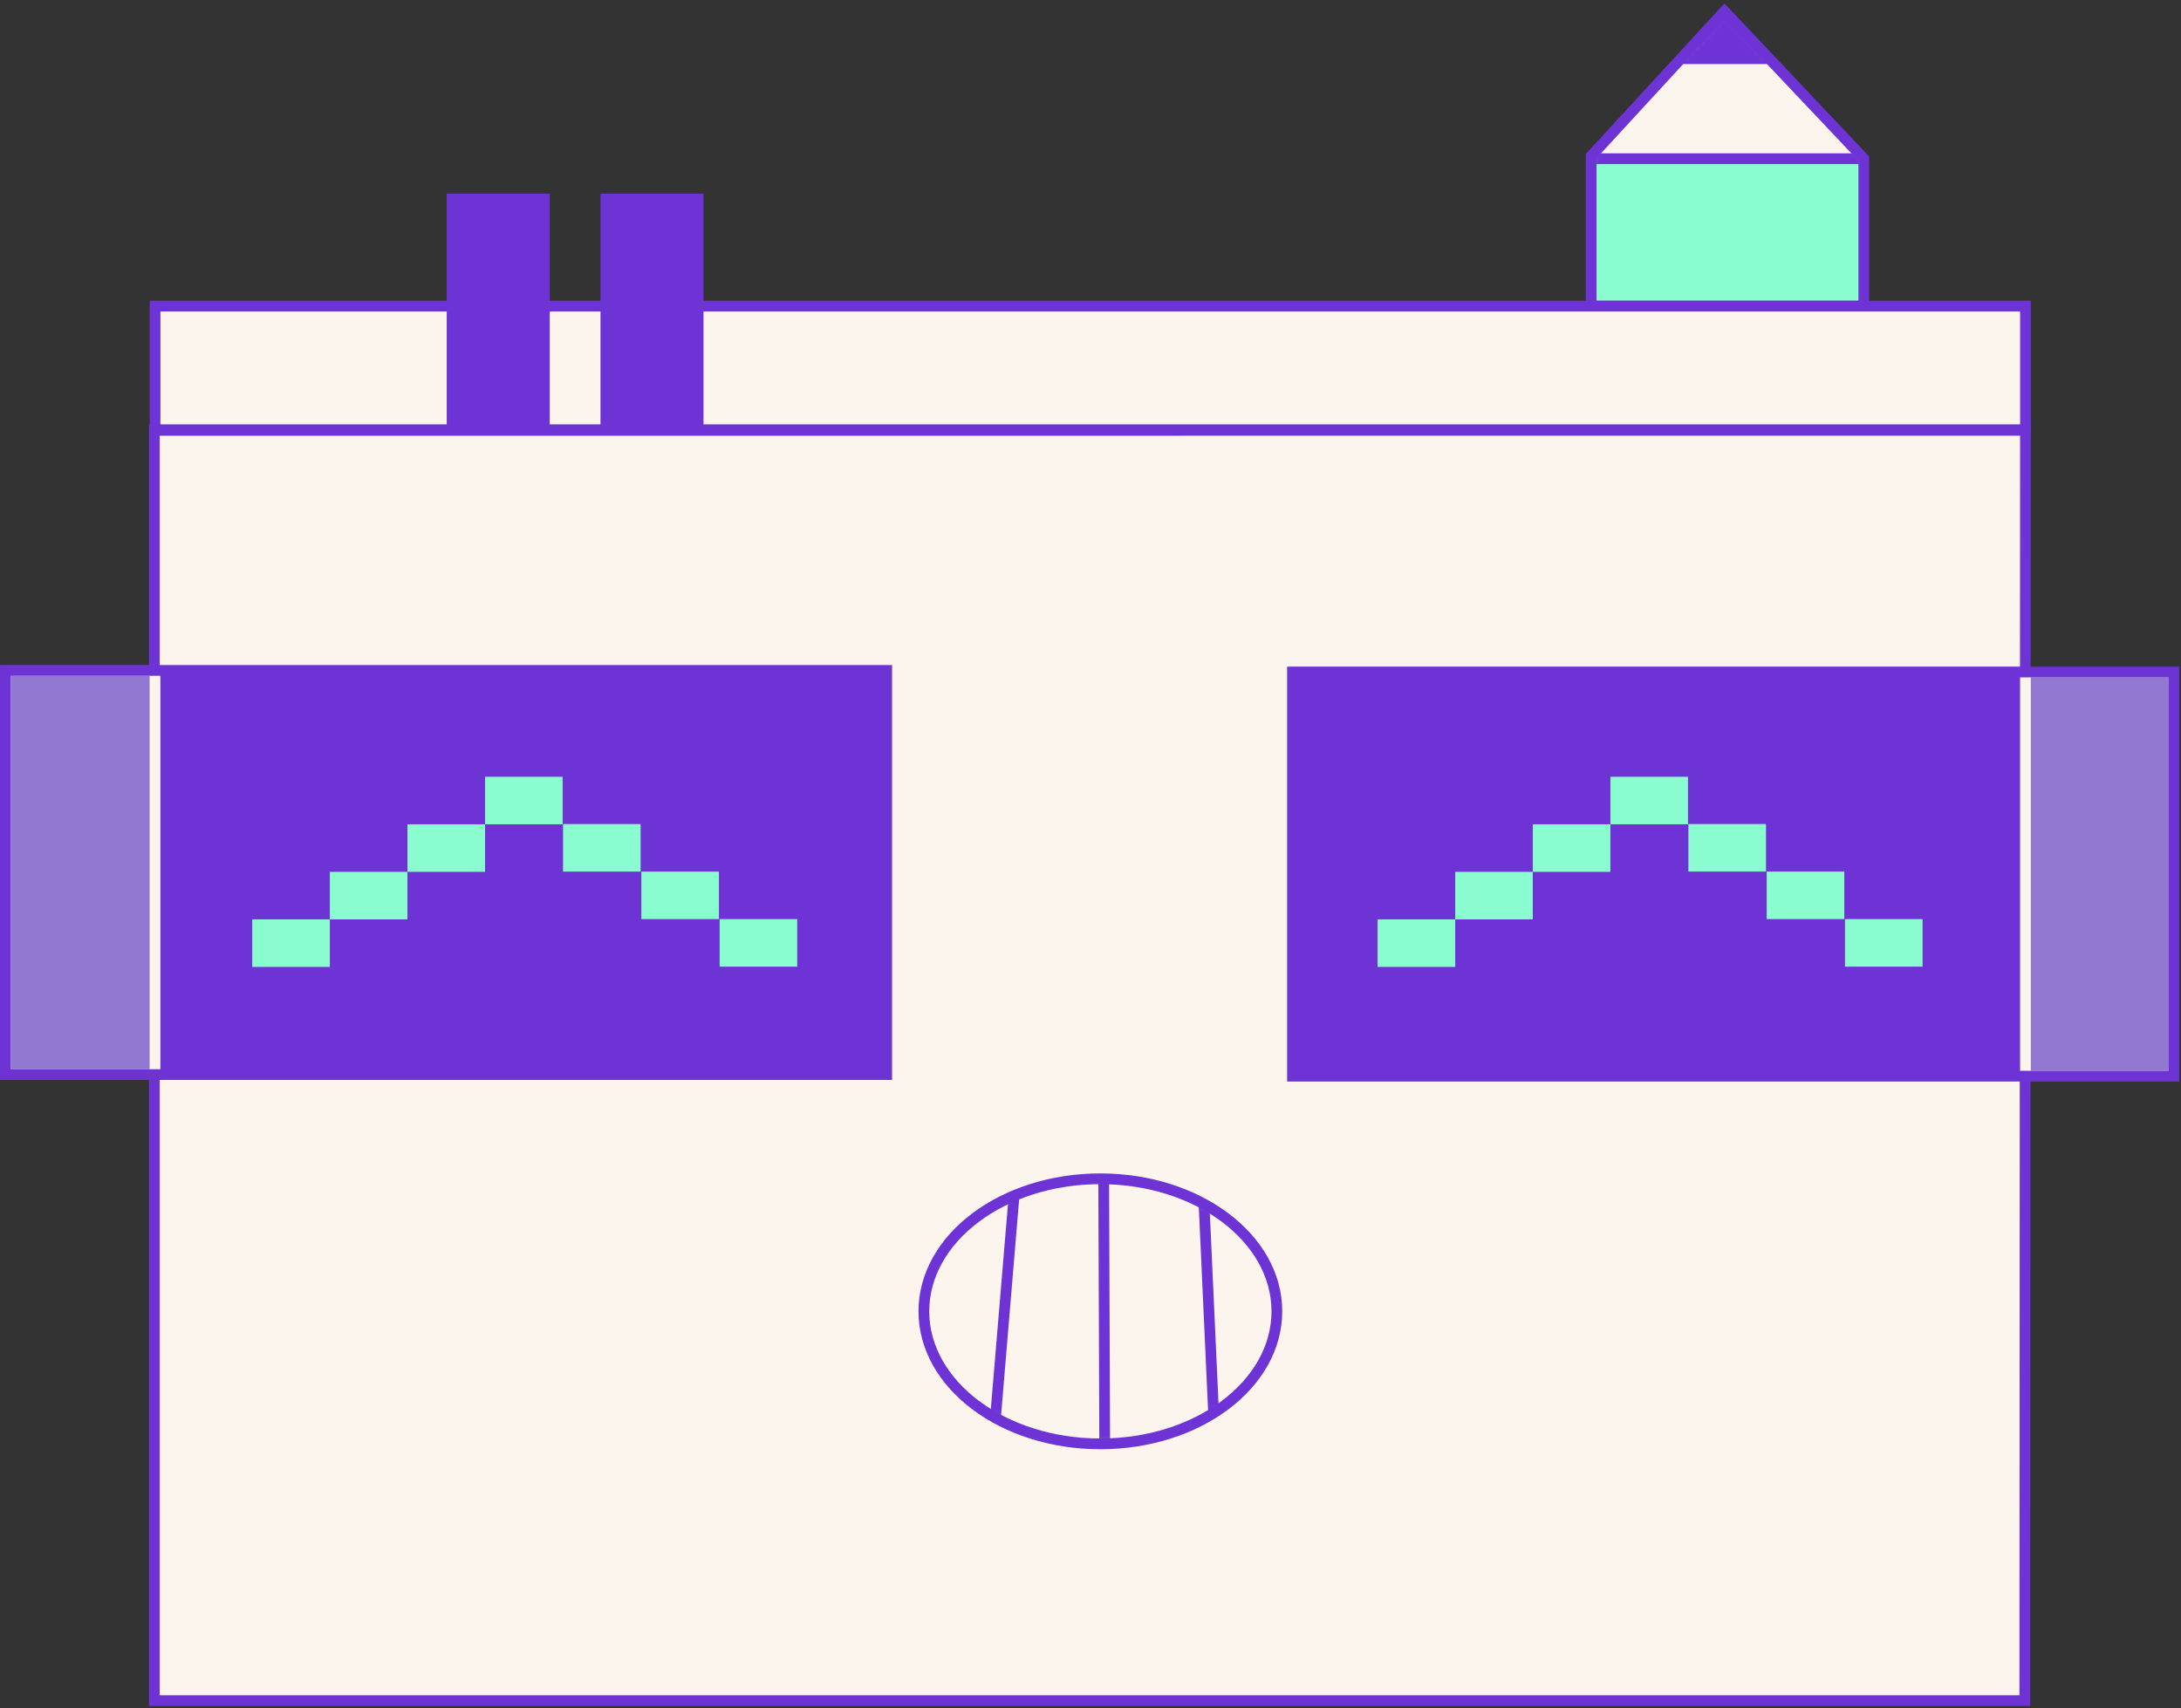 <svg width="406" height="318" viewBox="0 0 406 318" fill="none" xmlns="http://www.w3.org/2000/svg">
<rect x="0" y="0" width="406" height="318" fill="#333333" stroke="none"/>
<path d="M377.045 80.11L376.925 316.605H28.735V80.13L377.045 80.11Z" fill="#FBF5ED" stroke="#6E33D5" stroke-width="2" stroke-miterlimit="10"/>
<path d="M165.06 124.81H1V200.055H165.06V124.81Z" fill="#6E33D5"/>
<mask id="mask0_979_161" style="mask-type:luminance" maskUnits="userSpaceOnUse" x="1" y="124" width="165" height="77">
<path d="M165.06 124.81H1V200.055H165.06V124.81Z" fill="white"/>
</mask>
<g mask="url(#mask0_979_161)">
<path d="M28.855 124.81H1V200.055H28.855V124.81Z" fill="#9179D1" stroke="#FBF5ED" stroke-width="2" stroke-miterlimit="10"/>
</g>
<path d="M165.06 124.81H1V200.055H165.06V124.81Z" stroke="#6E33D5" stroke-width="2" stroke-miterlimit="10"/>
<path d="M404.66 125.105H240.6V200.35H404.66V125.105Z" fill="#6E33D5"/>
<mask id="mask1_979_161" style="mask-type:luminance" maskUnits="userSpaceOnUse" x="240" y="125" width="165" height="76">
<path d="M404.66 125.105H240.6V200.35H404.66V125.105Z" fill="white"/>
</mask>
<g mask="url(#mask1_979_161)">
<path d="M404.66 125.105H377.045V200.35H404.66V125.105Z" fill="#9179D1" stroke="#FBF5ED" stroke-width="2" stroke-miterlimit="10"/>
</g>
<path d="M404.66 125.105H240.6V200.35H404.66V125.105Z" stroke="#6E33D5" stroke-width="2" stroke-miterlimit="10"/>
<path d="M61.4 171.16H46.955V180.01H61.4V171.16Z" fill="#8AFCD0"/>
<path d="M75.846 162.31H61.401V171.16H75.846V162.31Z" fill="#8AFCD0"/>
<path d="M90.29 153.46H75.845V162.31H90.29V153.46Z" fill="#8AFCD0"/>
<path d="M104.735 144.61H90.29V153.46H104.735V144.61Z" fill="#8AFCD0"/>
<path d="M119.255 153.415H104.81V162.265H119.255V153.415Z" fill="#8AFCD0"/>
<path d="M133.83 162.265H119.385V171.115H133.83V162.265Z" fill="#8AFCD0"/>
<path d="M148.405 171.11H133.96V179.96H148.405V171.11Z" fill="#8AFCD0"/>
<path d="M270.89 171.16H256.445V180.01H270.89V171.16Z" fill="#8AFCD0"/>
<path d="M285.335 162.31H270.89V171.16H285.335V162.31Z" fill="#8AFCD0"/>
<path d="M299.78 153.46H285.335V162.31H299.78V153.46Z" fill="#8AFCD0"/>
<path d="M314.225 144.61H299.78V153.46H314.225V144.61Z" fill="#8AFCD0"/>
<path d="M328.745 153.41H314.3V162.26H328.745V153.41Z" fill="#8AFCD0"/>
<path d="M343.32 162.26H328.875V171.11H343.32V162.26Z" fill="#8AFCD0"/>
<path d="M357.895 171.11H343.45V179.96H357.895V171.11Z" fill="#8AFCD0"/>
<path d="M377.05 56.99H28.865V80.005H377.05V56.99Z" fill="#FBF5ED" stroke="#6E33D5" stroke-width="2" stroke-miterlimit="10"/>
<path d="M102.335 36.04H83.155V80.005H102.335V36.04Z" fill="#6E33D5"/>
<path d="M130.96 36.04H111.78V80.005H130.96V36.04Z" fill="#6E33D5"/>
<path d="M296.2 56.955V29.055L321.02 2.105L346.95 29.53V56.955H296.2Z" fill="#FBF5ED"/>
<mask id="mask2_979_161" style="mask-type:luminance" maskUnits="userSpaceOnUse" x="296" y="2" width="51" height="55">
<path d="M296.2 56.955V29.055L321.02 2.105L346.95 29.53V56.955H296.2Z" fill="white"/>
</mask>
<g mask="url(#mask2_979_161)">
<path d="M353.335 29.545H290.365V59.565H353.335V29.545Z" fill="#8AFCD0" stroke="#6E33D5" stroke-width="2" stroke-miterlimit="10"/>
<path d="M335.815 -4H305.13V11.92H335.815V-4Z" fill="#6E33D5"/>
</g>
<path d="M296.2 56.955V29.055L321.02 2.105L346.95 29.53V56.955H296.2Z" stroke="#6E33D5" stroke-width="2" stroke-miterlimit="10"/>
<path d="M204.836 268.805C222.981 268.805 237.691 257.758 237.691 244.13C237.691 230.502 222.981 219.455 204.836 219.455C186.69 219.455 171.981 230.502 171.981 244.13C171.981 257.758 186.69 268.805 204.836 268.805Z" fill="#FBF5ED"/>
<mask id="mask3_979_161" style="mask-type:luminance" maskUnits="userSpaceOnUse" x="171" y="219" width="67" height="50">
<path d="M204.836 268.805C222.981 268.805 237.691 257.758 237.691 244.13C237.691 230.502 222.981 219.455 204.836 219.455C186.69 219.455 171.981 230.502 171.981 244.13C171.981 257.758 186.69 268.805 204.836 268.805Z" fill="white"/>
</mask>
<g mask="url(#mask3_979_161)">
<path d="M224.136 224.165L225.911 263.06L205.691 281.505L205.446 216.77L189.566 213.105L184.681 271.49" stroke="#6E33D5" stroke-width="2" stroke-miterlimit="10"/>
</g>
<path d="M204.836 268.805C222.981 268.805 237.691 257.758 237.691 244.13C237.691 230.502 222.981 219.455 204.836 219.455C186.69 219.455 171.981 230.502 171.981 244.13C171.981 257.758 186.69 268.805 204.836 268.805Z" stroke="#6E33D5" stroke-width="2" stroke-miterlimit="10"/>
</svg>

